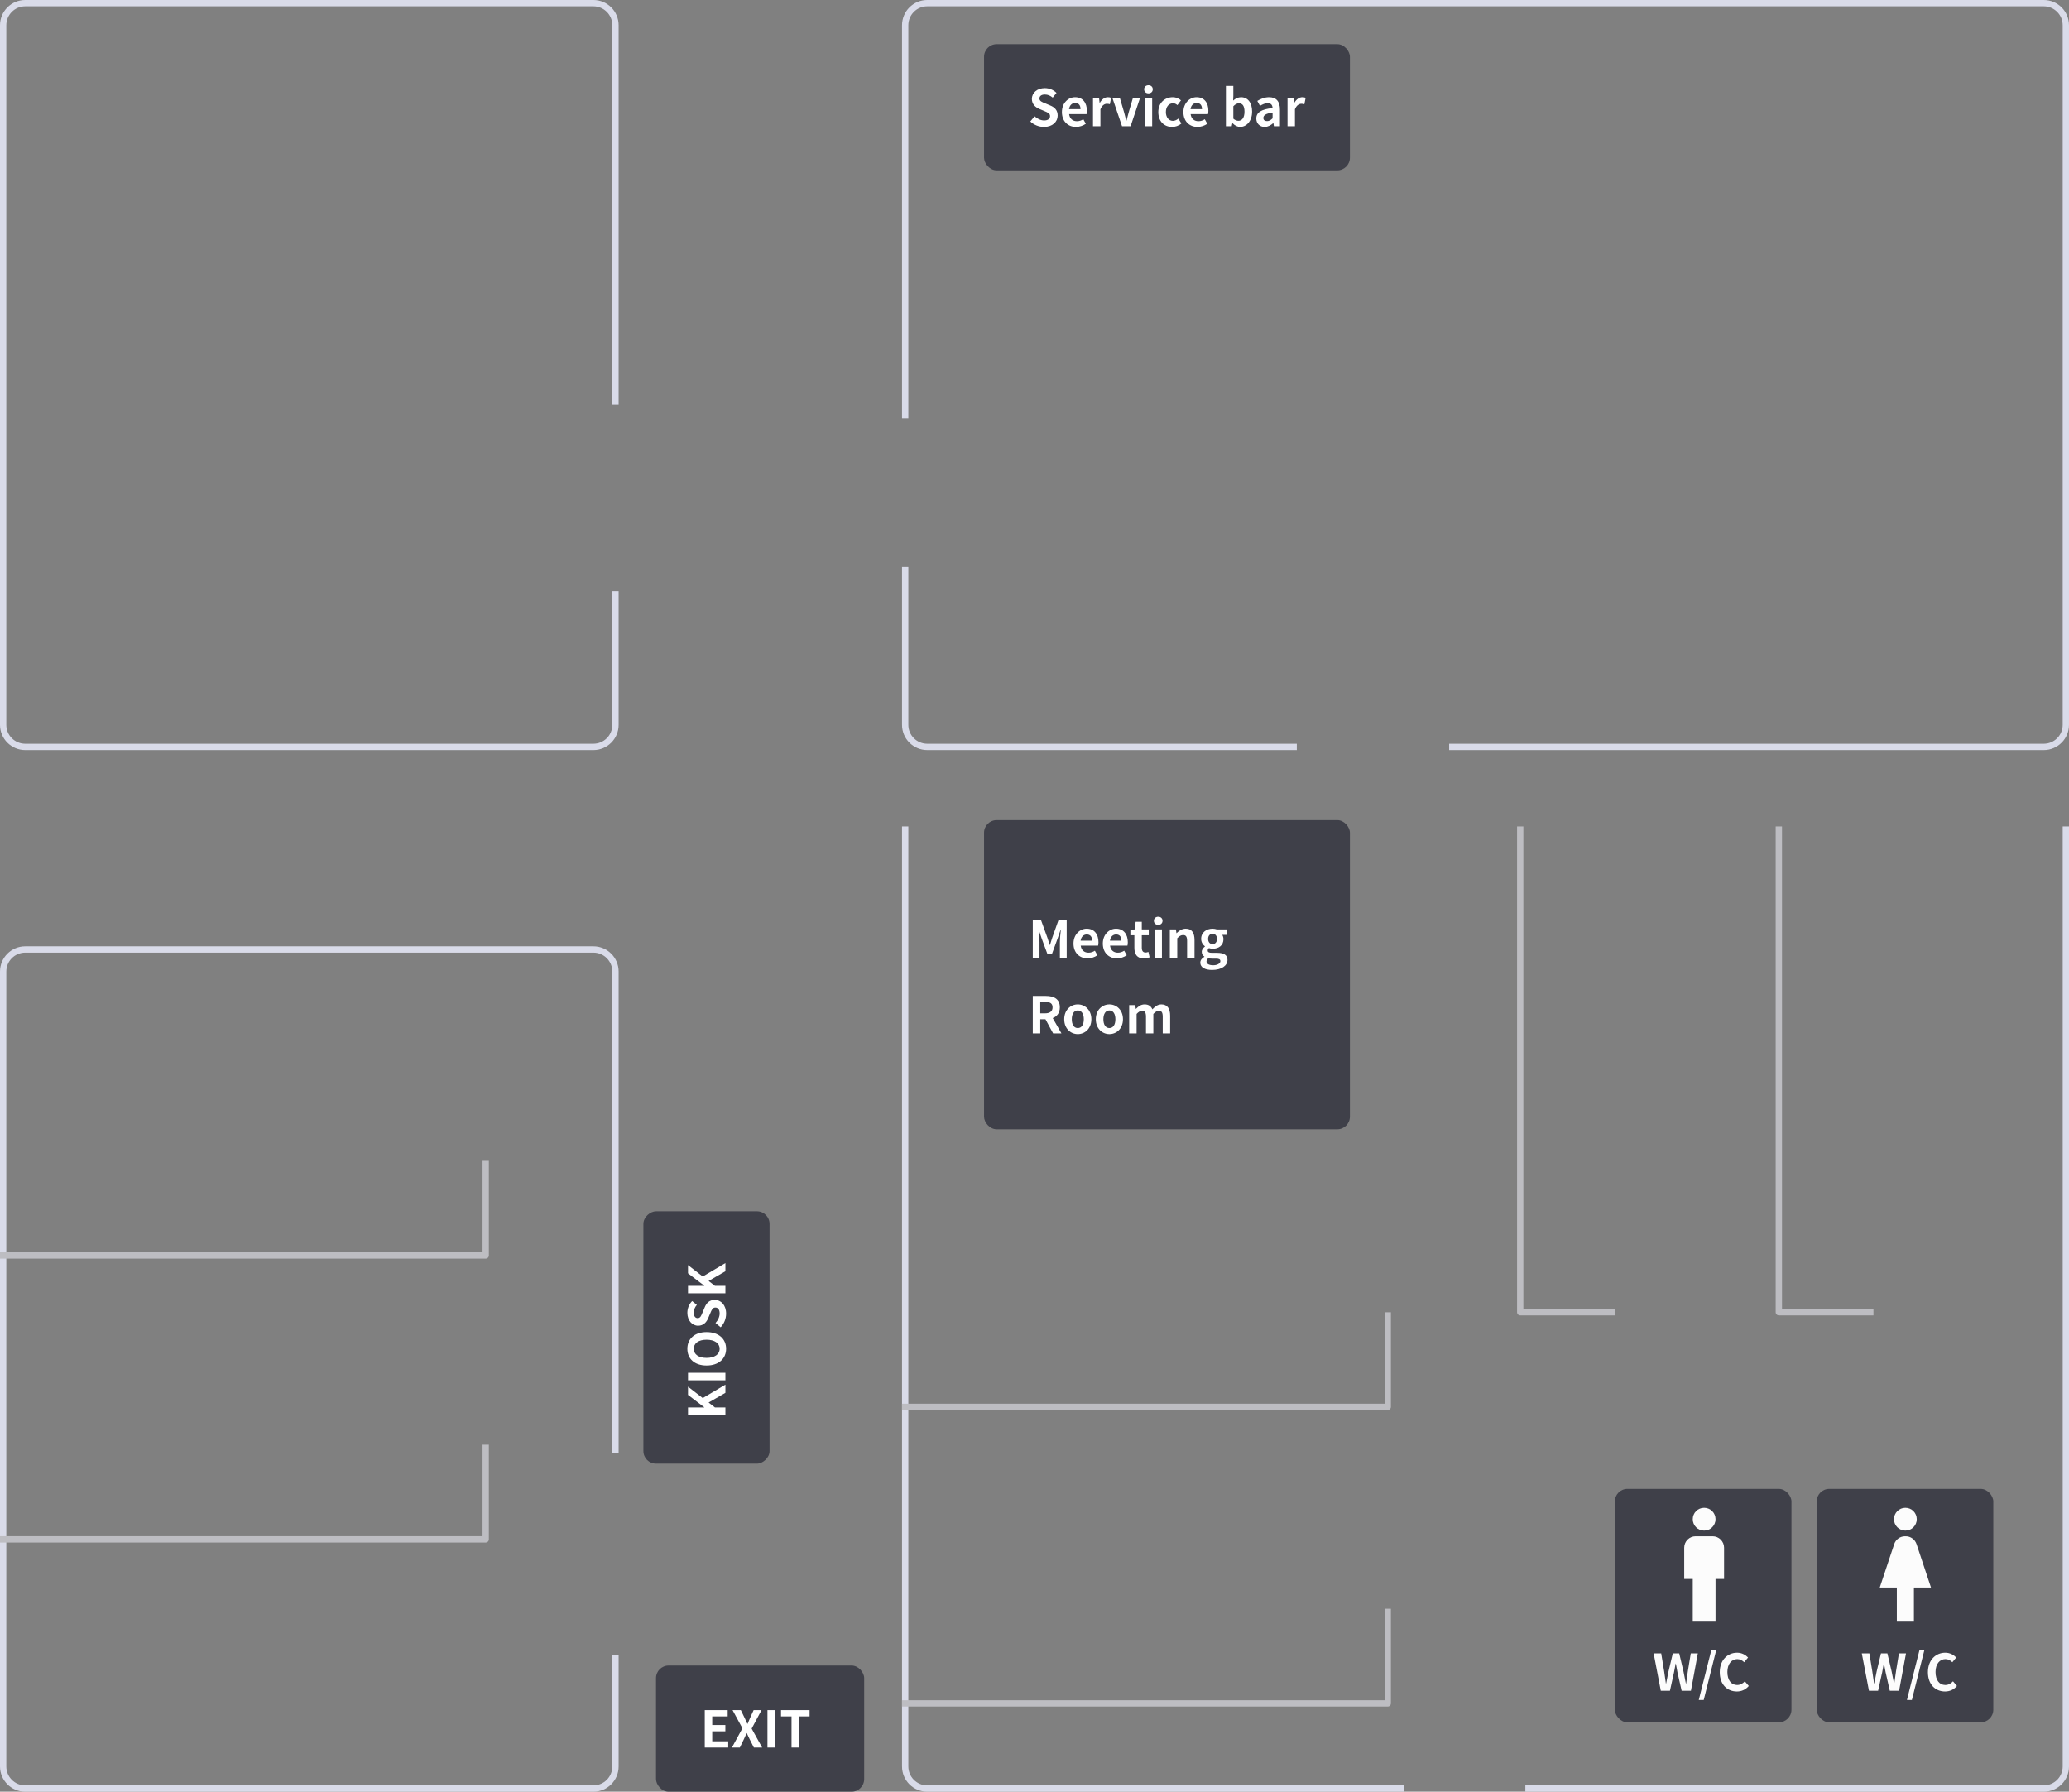 <svg width="328" height="284" viewBox="0 0 328 284" fill="none" xmlns="http://www.w3.org/2000/svg">
<rect x="0" y="0" width="328" height="284" fill="#808080" stroke="none"/>
<path fill-rule="evenodd" clip-rule="evenodd" d="M4 1H94.074C95.731 1 97.074 2.343 97.074 4V64.104H98.074V4C98.074 1.791 96.283 0 94.074 0H4C1.791 0 0 1.791 0 4V114.894C0 117.103 1.791 118.894 4 118.894H94.074C96.283 118.894 98.074 117.103 98.074 114.894V93.691H97.074V114.894C97.074 116.551 95.731 117.894 94.074 117.894H4C2.343 117.894 1 116.551 1 114.894V4C1 2.343 2.343 1 4 1Z" fill="#D9DBE9"/>
<path fill-rule="evenodd" clip-rule="evenodd" d="M323.999 1H147C145.343 1 144 2.343 144 4V66.296H143V4C143 1.791 144.791 0 147 0H323.999C326.209 0 327.999 1.791 327.999 4V114.894C327.999 117.103 326.209 118.894 323.999 118.894H229.736V117.894H323.999C325.656 117.894 326.999 116.551 326.999 114.894V4C326.999 2.343 325.656 1 323.999 1ZM205.582 117.894H147C145.343 117.894 144 116.551 144 114.894V89.856H143V114.894C143 117.103 144.791 118.894 147 118.894H205.582V117.894Z" fill="#D9DBE9"/>
<path fill-rule="evenodd" clip-rule="evenodd" d="M4 151H94.074C95.731 151 97.074 152.343 97.074 154V230.277H98.074V154C98.074 151.791 96.283 150 94.074 150H4C1.791 150 0 151.791 0 154V280C0 282.209 1.791 284 4 284H94.074C96.283 284 98.074 282.209 98.074 280V262.387H97.074V280C97.074 281.657 95.731 283 94.074 283H4C2.343 283 1 281.657 1 280V154C1 152.343 2.343 151 4 151Z" fill="#D9DBE9"/>
<path fill-rule="evenodd" clip-rule="evenodd" d="M143 131V280C143 282.209 144.791 284 147 284H222.599V283H147C145.343 283 144 281.657 144 280V131H143ZM327 131V280C327 281.657 325.657 283 324 283H241.813V284H324C326.209 284 328 282.209 328 280V131H327Z" fill="#D9DBE9"/>
<rect x="156" y="7" width="58" height="20" rx="2" fill="#3F4049"/>
<path d="M165.496 20.112C166.864 20.112 167.672 19.288 167.672 18.32C167.672 17.464 167.2 17.008 166.48 16.712L165.704 16.384C165.2 16.184 164.784 16.032 164.784 15.608C164.784 15.216 165.112 14.984 165.632 14.984C166.12 14.984 166.512 15.16 166.888 15.472L167.488 14.728C167.008 14.24 166.32 13.968 165.632 13.968C164.432 13.968 163.584 14.712 163.584 15.68C163.584 16.544 164.184 17.024 164.784 17.272L165.576 17.608C166.104 17.832 166.464 17.968 166.464 18.408C166.464 18.824 166.136 19.088 165.52 19.088C165 19.088 164.44 18.824 164.016 18.432L163.336 19.248C163.912 19.8 164.704 20.112 165.496 20.112ZM170.576 20.112C171.128 20.112 171.696 19.92 172.136 19.616L171.736 18.896C171.416 19.096 171.096 19.208 170.728 19.208C170.064 19.208 169.584 18.824 169.488 18.088H172.248C172.28 17.984 172.304 17.768 172.304 17.544C172.304 16.312 171.664 15.408 170.432 15.408C169.368 15.408 168.344 16.312 168.344 17.76C168.344 19.24 169.32 20.112 170.576 20.112ZM169.472 17.304C169.56 16.656 169.976 16.32 170.448 16.32C171.024 16.32 171.296 16.704 171.296 17.304H169.472ZM173.273 20H174.449V17.328C174.697 16.68 175.121 16.448 175.473 16.448C175.657 16.448 175.785 16.472 175.945 16.52L176.145 15.504C176.009 15.448 175.865 15.408 175.617 15.408C175.153 15.408 174.673 15.728 174.345 16.312H174.321L174.233 15.52H173.273V20ZM177.874 20H179.234L180.73 15.52H179.602L178.946 17.752C178.826 18.192 178.706 18.656 178.586 19.112H178.546C178.426 18.656 178.306 18.192 178.186 17.752L177.53 15.52H176.346L177.874 20ZM181.476 20H182.652V15.52H181.476V20ZM182.068 14.8C182.468 14.8 182.748 14.544 182.748 14.152C182.748 13.768 182.468 13.512 182.068 13.512C181.66 13.512 181.38 13.768 181.38 14.152C181.38 14.544 181.66 14.8 182.068 14.8ZM185.809 20.112C186.305 20.112 186.849 19.944 187.281 19.568L186.809 18.792C186.561 19 186.257 19.152 185.937 19.152C185.297 19.152 184.825 18.608 184.825 17.76C184.825 16.92 185.289 16.368 185.977 16.368C186.225 16.368 186.433 16.472 186.657 16.664L187.217 15.904C186.889 15.624 186.465 15.408 185.913 15.408C184.697 15.408 183.625 16.272 183.625 17.76C183.625 19.248 184.569 20.112 185.809 20.112ZM189.834 20.112C190.386 20.112 190.954 19.92 191.394 19.616L190.994 18.896C190.674 19.096 190.354 19.208 189.986 19.208C189.322 19.208 188.842 18.824 188.746 18.088H191.506C191.538 17.984 191.562 17.768 191.562 17.544C191.562 16.312 190.922 15.408 189.69 15.408C188.626 15.408 187.602 16.312 187.602 17.76C187.602 19.24 188.578 20.112 189.834 20.112ZM188.73 17.304C188.818 16.656 189.234 16.32 189.706 16.32C190.282 16.32 190.554 16.704 190.554 17.304H188.73ZM196.591 20.112C197.575 20.112 198.495 19.224 198.495 17.68C198.495 16.312 197.831 15.408 196.727 15.408C196.287 15.408 195.839 15.624 195.487 15.944L195.519 15.224V13.616H194.343V20H195.263L195.367 19.528H195.399C195.759 19.904 196.191 20.112 196.591 20.112ZM196.327 19.144C196.087 19.144 195.799 19.056 195.519 18.808V16.84C195.823 16.528 196.095 16.376 196.399 16.376C197.015 16.376 197.287 16.848 197.287 17.704C197.287 18.68 196.871 19.144 196.327 19.144ZM200.486 20.112C200.998 20.112 201.446 19.856 201.838 19.52H201.87L201.95 20H202.91V17.384C202.91 16.088 202.326 15.408 201.19 15.408C200.486 15.408 199.846 15.672 199.318 16L199.742 16.776C200.158 16.536 200.558 16.352 200.974 16.352C201.526 16.352 201.718 16.688 201.742 17.128C199.934 17.32 199.158 17.824 199.158 18.784C199.158 19.544 199.686 20.112 200.486 20.112ZM200.87 19.192C200.526 19.192 200.278 19.04 200.278 18.688C200.278 18.288 200.646 17.984 201.742 17.848V18.752C201.454 19.032 201.206 19.192 200.87 19.192ZM204.109 20H205.285V17.328C205.533 16.68 205.957 16.448 206.309 16.448C206.493 16.448 206.621 16.472 206.781 16.52L206.981 15.504C206.845 15.448 206.701 15.408 206.453 15.408C205.989 15.408 205.509 15.728 205.181 16.312H205.157L205.069 15.52H204.109V20Z" fill="white"/>
<rect x="156" y="130" width="58" height="49" rx="2" fill="#3F4049"/>
<path d="M163.728 151.8H164.792V149.328C164.792 148.768 164.696 147.944 164.64 147.384H164.672L165.144 148.776L166.064 151.264H166.744L167.656 148.776L168.136 147.384H168.176C168.112 147.944 168.024 148.768 168.024 149.328V151.8H169.104V145.872H167.792L166.808 148.648C166.68 149.016 166.576 149.408 166.448 149.784H166.408C166.288 149.408 166.176 149.016 166.048 148.648L165.04 145.872H163.728V151.8ZM172.412 151.912C172.964 151.912 173.532 151.72 173.972 151.416L173.572 150.696C173.252 150.896 172.932 151.008 172.564 151.008C171.9 151.008 171.42 150.624 171.324 149.888H174.084C174.116 149.784 174.14 149.568 174.14 149.344C174.14 148.112 173.5 147.208 172.268 147.208C171.204 147.208 170.18 148.112 170.18 149.56C170.18 151.04 171.156 151.912 172.412 151.912ZM171.308 149.104C171.396 148.456 171.812 148.12 172.284 148.12C172.86 148.12 173.132 148.504 173.132 149.104H171.308ZM177.061 151.912C177.613 151.912 178.181 151.72 178.621 151.416L178.221 150.696C177.901 150.896 177.581 151.008 177.213 151.008C176.549 151.008 176.069 150.624 175.973 149.888H178.733C178.765 149.784 178.789 149.568 178.789 149.344C178.789 148.112 178.149 147.208 176.917 147.208C175.853 147.208 174.829 148.112 174.829 149.56C174.829 151.04 175.805 151.912 177.061 151.912ZM175.957 149.104C176.045 148.456 176.461 148.12 176.933 148.12C177.509 148.12 177.781 148.504 177.781 149.104H175.957ZM181.303 151.912C181.695 151.912 182.007 151.824 182.247 151.744L182.055 150.888C181.935 150.936 181.759 150.984 181.615 150.984C181.215 150.984 181.007 150.744 181.007 150.232V148.248H182.111V147.32H181.007V146.112H180.031L179.895 147.32L179.199 147.376V148.248H179.831V150.232C179.831 151.232 180.239 151.912 181.303 151.912ZM183.023 151.8H184.199V147.32H183.023V151.8ZM183.615 146.6C184.015 146.6 184.295 146.344 184.295 145.952C184.295 145.568 184.015 145.312 183.615 145.312C183.207 145.312 182.927 145.568 182.927 145.952C182.927 146.344 183.207 146.6 183.615 146.6ZM185.452 151.8H186.628V148.72C186.956 148.392 187.188 148.216 187.556 148.216C187.996 148.216 188.188 148.456 188.188 149.152V151.8H189.364V149.008C189.364 147.88 188.948 147.208 187.98 147.208C187.372 147.208 186.916 147.528 186.524 147.912H186.5L186.412 147.32H185.452V151.8ZM192.153 153.744C193.649 153.744 194.593 153.056 194.593 152.152C194.593 151.368 194.001 151.032 192.921 151.032H192.161C191.633 151.032 191.457 150.904 191.457 150.664C191.457 150.48 191.529 150.384 191.649 150.28C191.841 150.344 192.049 150.384 192.225 150.384C193.185 150.384 193.953 149.872 193.953 148.864C193.953 148.584 193.865 148.336 193.753 148.184H194.513V147.32H192.897C192.713 147.256 192.473 147.208 192.225 147.208C191.273 147.208 190.417 147.776 190.417 148.824C190.417 149.352 190.705 149.776 191.017 150V150.032C190.745 150.224 190.513 150.536 190.513 150.872C190.513 151.24 190.689 151.472 190.921 151.624V151.664C190.513 151.896 190.281 152.216 190.281 152.592C190.281 153.384 191.097 153.744 192.153 153.744ZM192.225 149.656C191.833 149.656 191.521 149.36 191.521 148.824C191.521 148.304 191.825 148.008 192.225 148.008C192.625 148.008 192.929 148.304 192.929 148.824C192.929 149.36 192.617 149.656 192.225 149.656ZM192.329 153C191.681 153 191.265 152.784 191.265 152.408C191.265 152.224 191.353 152.048 191.553 151.888C191.713 151.928 191.905 151.952 192.177 151.952H192.721C193.201 151.952 193.465 152.032 193.465 152.352C193.465 152.704 193.001 153 192.329 153ZM163.728 163.8H164.912V161.56H165.736L166.952 163.8H168.272L166.888 161.376C167.568 161.112 168.016 160.56 168.016 159.672C168.016 158.312 167.032 157.872 165.792 157.872H163.728V163.8ZM164.912 160.624V158.816H165.68C166.44 158.816 166.864 159.032 166.864 159.672C166.864 160.304 166.44 160.624 165.68 160.624H164.912ZM170.863 163.912C171.983 163.912 173.015 163.048 173.015 161.56C173.015 160.072 171.983 159.208 170.863 159.208C169.743 159.208 168.711 160.072 168.711 161.56C168.711 163.048 169.743 163.912 170.863 163.912ZM170.863 162.952C170.255 162.952 169.911 162.408 169.911 161.56C169.911 160.72 170.255 160.168 170.863 160.168C171.471 160.168 171.815 160.72 171.815 161.56C171.815 162.408 171.471 162.952 170.863 162.952ZM175.871 163.912C176.991 163.912 178.023 163.048 178.023 161.56C178.023 160.072 176.991 159.208 175.871 159.208C174.751 159.208 173.719 160.072 173.719 161.56C173.719 163.048 174.751 163.912 175.871 163.912ZM175.871 162.952C175.263 162.952 174.919 162.408 174.919 161.56C174.919 160.72 175.263 160.168 175.871 160.168C176.479 160.168 176.823 160.72 176.823 161.56C176.823 162.408 176.479 162.952 175.871 162.952ZM179.007 163.8H180.183V160.72C180.495 160.384 180.783 160.216 181.039 160.216C181.463 160.216 181.671 160.456 181.671 161.152V163.8H182.839V160.72C183.159 160.384 183.447 160.216 183.703 160.216C184.127 160.216 184.327 160.456 184.327 161.152V163.8H185.503V161.008C185.503 159.88 185.063 159.208 184.111 159.208C183.527 159.208 183.095 159.56 182.687 159.992C182.471 159.496 182.095 159.208 181.455 159.208C180.871 159.208 180.455 159.528 180.079 159.92H180.055L179.967 159.32H179.007V163.8Z" fill="white"/>
<path d="M241 131V208H256" stroke="#BDBDC2" stroke-linejoin="round"/>
<path d="M143 223L220 223L220 208" stroke="#BDBDC2" stroke-linejoin="round"/>
<path d="M0 199L77 199L77 184" stroke="#BDBDC2" stroke-linejoin="round"/>
<path d="M0 244L77 244L77 229" stroke="#BDBDC2" stroke-linejoin="round"/>
<path d="M143 270L220 270L220 255" stroke="#BDBDC2" stroke-linejoin="round"/>
<path d="M282 131V208H297" stroke="#BDBDC2" stroke-linejoin="round"/>
<rect x="256" y="236" width="28" height="37" rx="2" fill="#3F4049"/>
<path d="M263.288 268H264.736L265.384 265.072C265.48 264.608 265.56 264.152 265.64 263.696H265.672C265.744 264.152 265.832 264.608 265.928 265.072L266.592 268H268.064L269.16 262.072H268.04L267.568 264.968C267.48 265.584 267.392 266.216 267.304 266.856H267.264C267.136 266.216 267.016 265.576 266.888 264.968L266.208 262.072H265.192L264.504 264.968C264.376 265.584 264.248 266.216 264.128 266.856H264.096C264.008 266.216 263.912 265.592 263.824 264.968L263.352 262.072H262.152L263.288 268ZM269.307 269.456H270.091L272.075 261.552H271.299L269.307 269.456ZM275.347 268.112C276.115 268.112 276.747 267.808 277.235 267.24L276.611 266.504C276.291 266.848 275.899 267.088 275.387 267.088C274.451 267.088 273.843 266.312 273.843 265.024C273.843 263.752 274.515 262.984 275.411 262.984C275.859 262.984 276.203 263.192 276.507 263.48L277.123 262.728C276.739 262.328 276.139 261.968 275.387 261.968C273.891 261.968 272.635 263.112 272.635 265.064C272.635 267.04 273.851 268.112 275.347 268.112Z" fill="#FCFCFC"/>
<path fill-rule="evenodd" clip-rule="evenodd" d="M268.354 250.28V257.049H271.963V250.28H273.317V245.317C273.317 244.324 272.505 243.512 271.512 243.512H268.805C267.812 243.512 267 244.324 267 245.317V250.28H268.354ZM271.963 240.805C271.963 241.807 271.16 242.61 270.159 242.61C269.157 242.61 268.354 241.807 268.354 240.805C268.354 239.803 269.157 239 270.159 239C271.16 239 271.963 239.803 271.963 240.805Z" fill="#FCFCFC"/>
<rect x="288" y="236" width="28" height="37" rx="2" fill="#3F4049"/>
<path d="M296.288 268H297.736L298.384 265.072C298.48 264.608 298.56 264.152 298.64 263.696H298.672C298.744 264.152 298.832 264.608 298.928 265.072L299.592 268H301.064L302.16 262.072H301.04L300.568 264.968C300.48 265.584 300.392 266.216 300.304 266.856H300.264C300.136 266.216 300.016 265.576 299.888 264.968L299.208 262.072H298.192L297.504 264.968C297.376 265.584 297.248 266.216 297.128 266.856H297.096C297.008 266.216 296.912 265.592 296.824 264.968L296.352 262.072H295.152L296.288 268ZM302.307 269.456H303.091L305.075 261.552H304.299L302.307 269.456ZM308.347 268.112C309.115 268.112 309.747 267.808 310.235 267.24L309.611 266.504C309.291 266.848 308.899 267.088 308.387 267.088C307.451 267.088 306.843 266.312 306.843 265.024C306.843 263.752 307.515 262.984 308.411 262.984C308.859 262.984 309.203 263.192 309.507 263.48L310.123 262.728C309.739 262.328 309.139 261.968 308.387 261.968C306.891 261.968 305.635 263.112 305.635 265.064C305.635 267.04 306.851 268.112 308.347 268.112Z" fill="#FCFCFC"/>
<path fill-rule="evenodd" clip-rule="evenodd" d="M303.415 251.634V257.049H300.707V251.634H298L300.292 244.749C300.536 244.009 301.231 243.512 302.007 243.512H302.115C302.891 243.512 303.577 244.009 303.83 244.749L306.122 251.634H303.415ZM303.866 240.805C303.866 241.807 303.063 242.61 302.061 242.61C301.059 242.61 300.256 241.807 300.256 240.805C300.256 239.803 301.059 239 302.061 239C303.063 239 303.866 239.803 303.866 240.805Z" fill="#FCFCFC"/>
<rect x="102" y="232" width="40" height="20" rx="2" transform="rotate(-90 102 232)" fill="#3F4049"/>
<path d="M115 224.272L115 223.088L113.336 223.088L112.336 222.312L115 220.776L115 219.48L111.408 221.608L109.072 219.8L109.072 221.104L111.648 223.064L111.648 223.088L109.072 223.088L109.072 224.272L115 224.272ZM115 218.788L115 217.604L109.072 217.604L109.072 218.788L115 218.788ZM115.112 213.795C115.112 212.227 113.936 211.147 112.016 211.147C110.096 211.147 108.968 212.227 108.968 213.795C108.968 215.363 110.088 216.443 112.016 216.443C113.936 216.443 115.112 215.363 115.112 213.795ZM114.088 213.795C114.088 214.675 113.28 215.235 112.016 215.235C110.744 215.235 109.984 214.675 109.984 213.795C109.984 212.915 110.744 212.355 112.016 212.355C113.28 212.355 114.088 212.915 114.088 213.795ZM115.112 208.223C115.112 206.855 114.288 206.047 113.32 206.047C112.464 206.047 112.008 206.519 111.712 207.239L111.384 208.015C111.184 208.519 111.032 208.935 110.608 208.935C110.216 208.935 109.984 208.607 109.984 208.087C109.984 207.599 110.16 207.207 110.472 206.831L109.728 206.231C109.24 206.711 108.968 207.399 108.968 208.087C108.968 209.287 109.712 210.135 110.68 210.135C111.544 210.135 112.024 209.535 112.272 208.935L112.608 208.143C112.832 207.615 112.968 207.255 113.408 207.255C113.824 207.255 114.088 207.583 114.088 208.199C114.088 208.719 113.824 209.279 113.432 209.703L114.248 210.383C114.8 209.807 115.112 209.015 115.112 208.223ZM115 204.999L115 203.815L113.336 203.815L112.336 203.039L115 201.503L115 200.207L111.408 202.335L109.072 200.527L109.072 201.831L111.648 203.791L111.648 203.815L109.072 203.815L109.072 204.999L115 204.999Z" fill="white"/>
<rect x="104" y="264" width="33" height="20" rx="2" fill="#3F4049"/>
<path d="M111.728 277H115.448V276.008H112.912V274.424H114.992V273.432H112.912V272.064H115.36V271.072H111.728V277ZM116.034 277H117.29L117.922 275.688C118.066 275.384 118.21 275.072 118.354 274.712H118.386C118.562 275.072 118.698 275.384 118.85 275.688L119.514 277H120.826L119.162 274L120.722 271.072H119.474L118.914 272.296C118.786 272.576 118.666 272.864 118.522 273.232H118.482C118.306 272.864 118.186 272.576 118.042 272.296L117.45 271.072H116.138L117.698 273.944L116.034 277ZM121.666 277H122.85V271.072H121.666V277ZM125.482 277H126.666V272.064H128.346V271.072H123.818V272.064H125.482V277Z" fill="white"/>
</svg>
